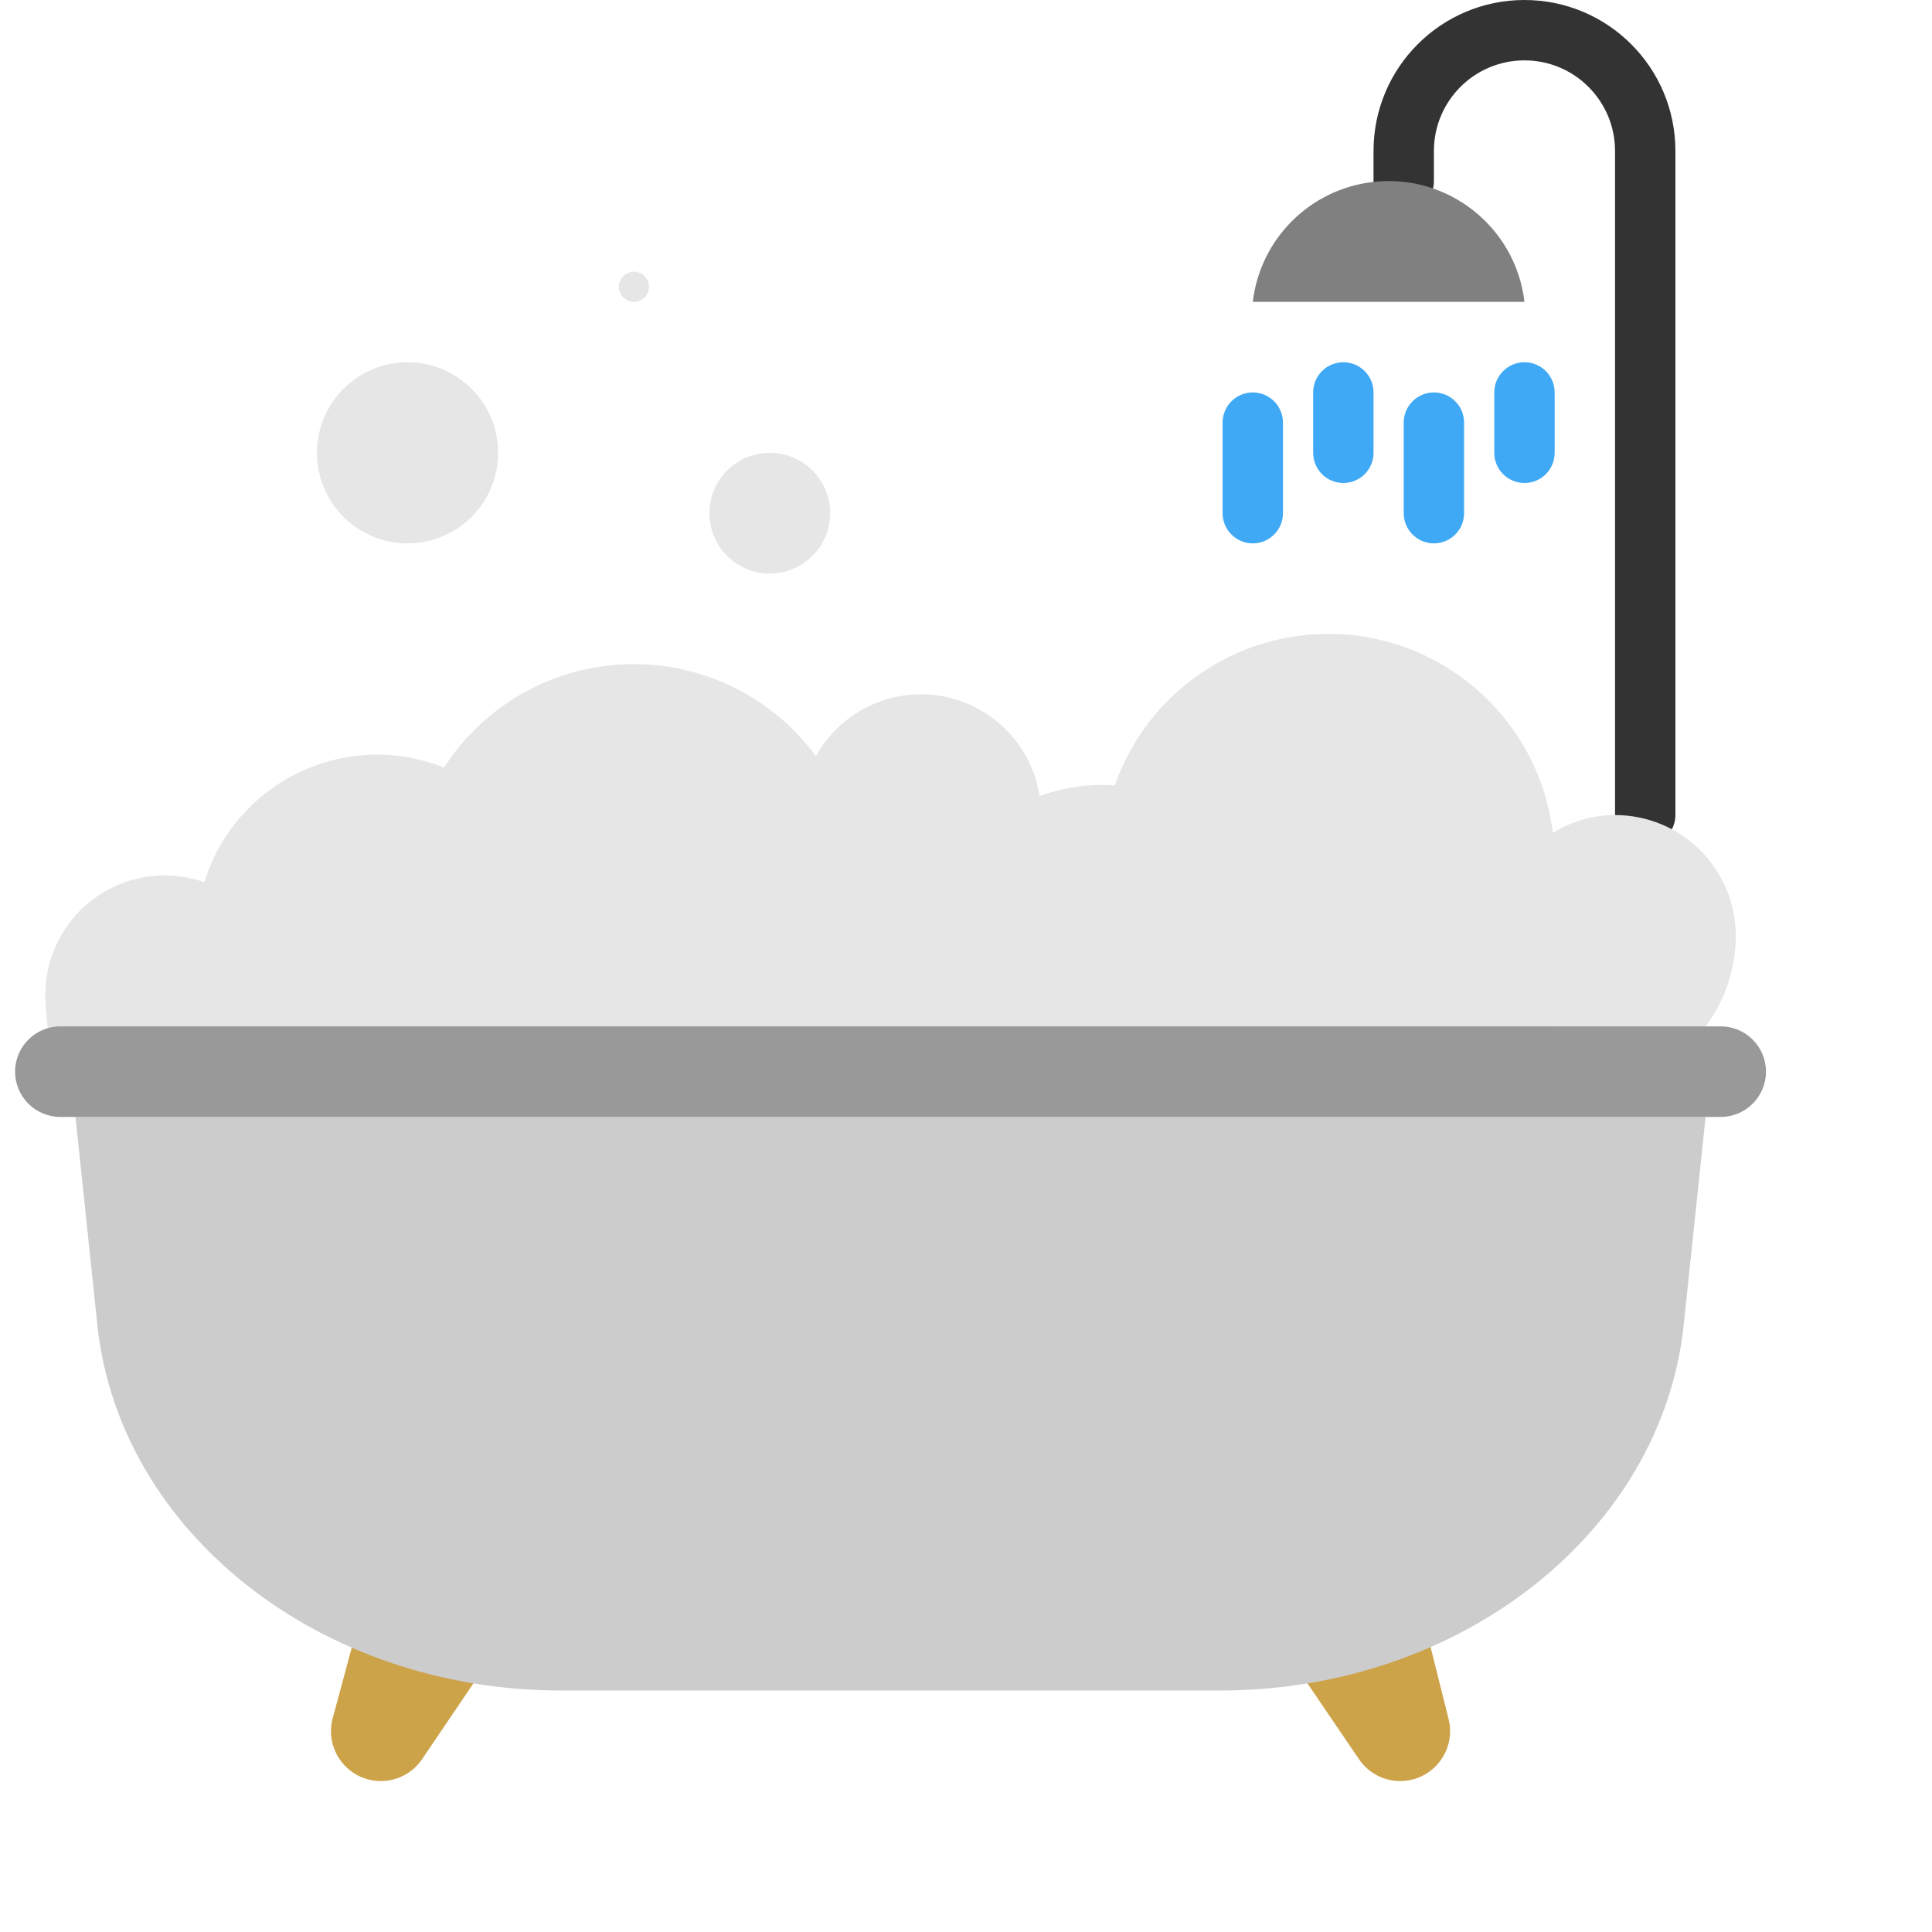 <?xml version="1.0" encoding="iso-8859-1"?>
<!-- Generator: Adobe Illustrator 19.0.0, SVG Export Plug-In . SVG Version: 6.00 Build 0)  -->
<svg version="1.1" id="Capa_1" xmlns="http://www.w3.org/2000/svg" xmlns:xlink="http://www.w3.org/1999/xlink" x="0px" y="0px" height="64"
	 viewBox="0 0 512 512" width="64" style="enable-background:new 0 0 64 64;" xml:space="preserve">
<g>
	<path style="fill:#CDA349;" d="M95,430l-6.896,25.6c-1.754,7.09,2.571,14.259,9.661,16.013c1.035,0.256,2.097,0.386,3.163,0.387
		c4.419,0.001,8.544-2.209,10.992-5.888l15.416-22.776L95,430z"/>
	<path style="fill:#CDA349;" d="M377.664,430.664l6.232,24.912c1.767,7.086-2.545,14.264-9.631,16.031
		c-1.044,0.26-2.117,0.392-3.193,0.393c-4.419,0.001-8.544-2.209-10.992-5.888L342.336,440L377.664,430.664z"/>
</g>
<path style="fill:#333333;" d="M436,224c-4.418,0-8-3.582-8-8V40c0-13.255-10.745-24-24-24s-24,10.745-24,24v8c0,4.418-3.582,8-8,8
	s-8-3.582-8-8v-8c0-22.091,17.909-40,40-40s40,17.909,40,40v176C444,220.418,440.418,224,436,224z"/>
<path style="fill:#CCCCCC;" d="M323.328,448H148.672C84.864,448,31.576,405.976,25.8,351.088L20,296h432l-5.8,55.088
	C440.424,405.976,387.136,448,323.328,448z"/>
<g>
	<path style="fill:#E6E6E6;" d="M452,272c5.207-6.916,8.016-15.343,8-24c0-17.673-14.327-32-32-32
		c-5.824,0.023-11.529,1.65-16.488,4.704c-3.988-32.861-33.86-56.266-66.721-52.278c-22.688,2.754-41.836,18.171-49.367,39.75
		c-1.136-0.08-2.272-0.176-3.424-0.176c-5.634,0.012-11.221,1.02-16.504,2.976c-2.671-17.367-18.915-29.281-36.283-26.61
		c-9.734,1.497-18.226,7.418-22.997,16.034c-19.594-26.641-57.076-32.353-83.716-12.759c-5.858,4.309-10.883,9.649-14.828,15.759
		c-24.592-9.792-52.466,2.206-62.258,26.798c-0.471,1.183-0.895,2.385-1.27,3.602c-16.483-5.802-34.549,2.856-40.351,19.339
		C12.565,256.627,11.958,260.303,12,264c0,2.776,0.752,9.408,0.752,9.408"/>
	<circle style="fill:#E6E6E6;" cx="108" cy="120" r="24"/>
	<circle style="fill:#E6E6E6;" cx="204" cy="136" r="16"/>
	<circle style="fill:#E6E6E6;" cx="168" cy="76" r="4"/>
</g>
<path style="fill:#808080;" d="M404,80c-2.338-19.882-20.351-34.105-40.233-31.767C347.102,50.192,333.96,63.334,332,80H404z"/>
<path style="fill:#999999;" d="M16,272h440c6.627,0,12,5.373,12,12l0,0c0,6.627-5.373,12-12,12H16c-6.627,0-12-5.373-12-12l0,0
	C4,277.373,9.373,272,16,272z"/>
<g>
	<path style="fill:#3FA9F5;" d="M332,144c-4.418,0-8-3.582-8-8v-24c0-4.418,3.582-8,8-8s8,3.582,8,8v24
		C340,140.418,336.418,144,332,144z"/>
	<path style="fill:#3FA9F5;" d="M356,128c-4.418,0-8-3.582-8-8v-16c0-4.418,3.582-8,8-8s8,3.582,8,8v16
		C364,124.418,360.418,128,356,128z"/>
	<path style="fill:#3FA9F5;" d="M380,144c-4.418,0-8-3.582-8-8v-24c0-4.418,3.582-8,8-8s8,3.582,8,8v24
		C388,140.418,384.418,144,380,144z"/>
	<path style="fill:#3FA9F5;" d="M404,128c-4.418,0-8-3.582-8-8v-16c0-4.418,3.582-8,8-8s8,3.582,8,8v16
		C412,124.418,408.418,128,404,128z"/>
</g>
<g>
</g>
<g>
</g>
<g>
</g>
<g>
</g>
<g>
</g>
<g>
</g>
<g>
</g>
<g>
</g>
<g>
</g>
<g>
</g>
<g>
</g>
<g>
</g>
<g>
</g>
<g>
</g>
<g>
</g>
</svg>
